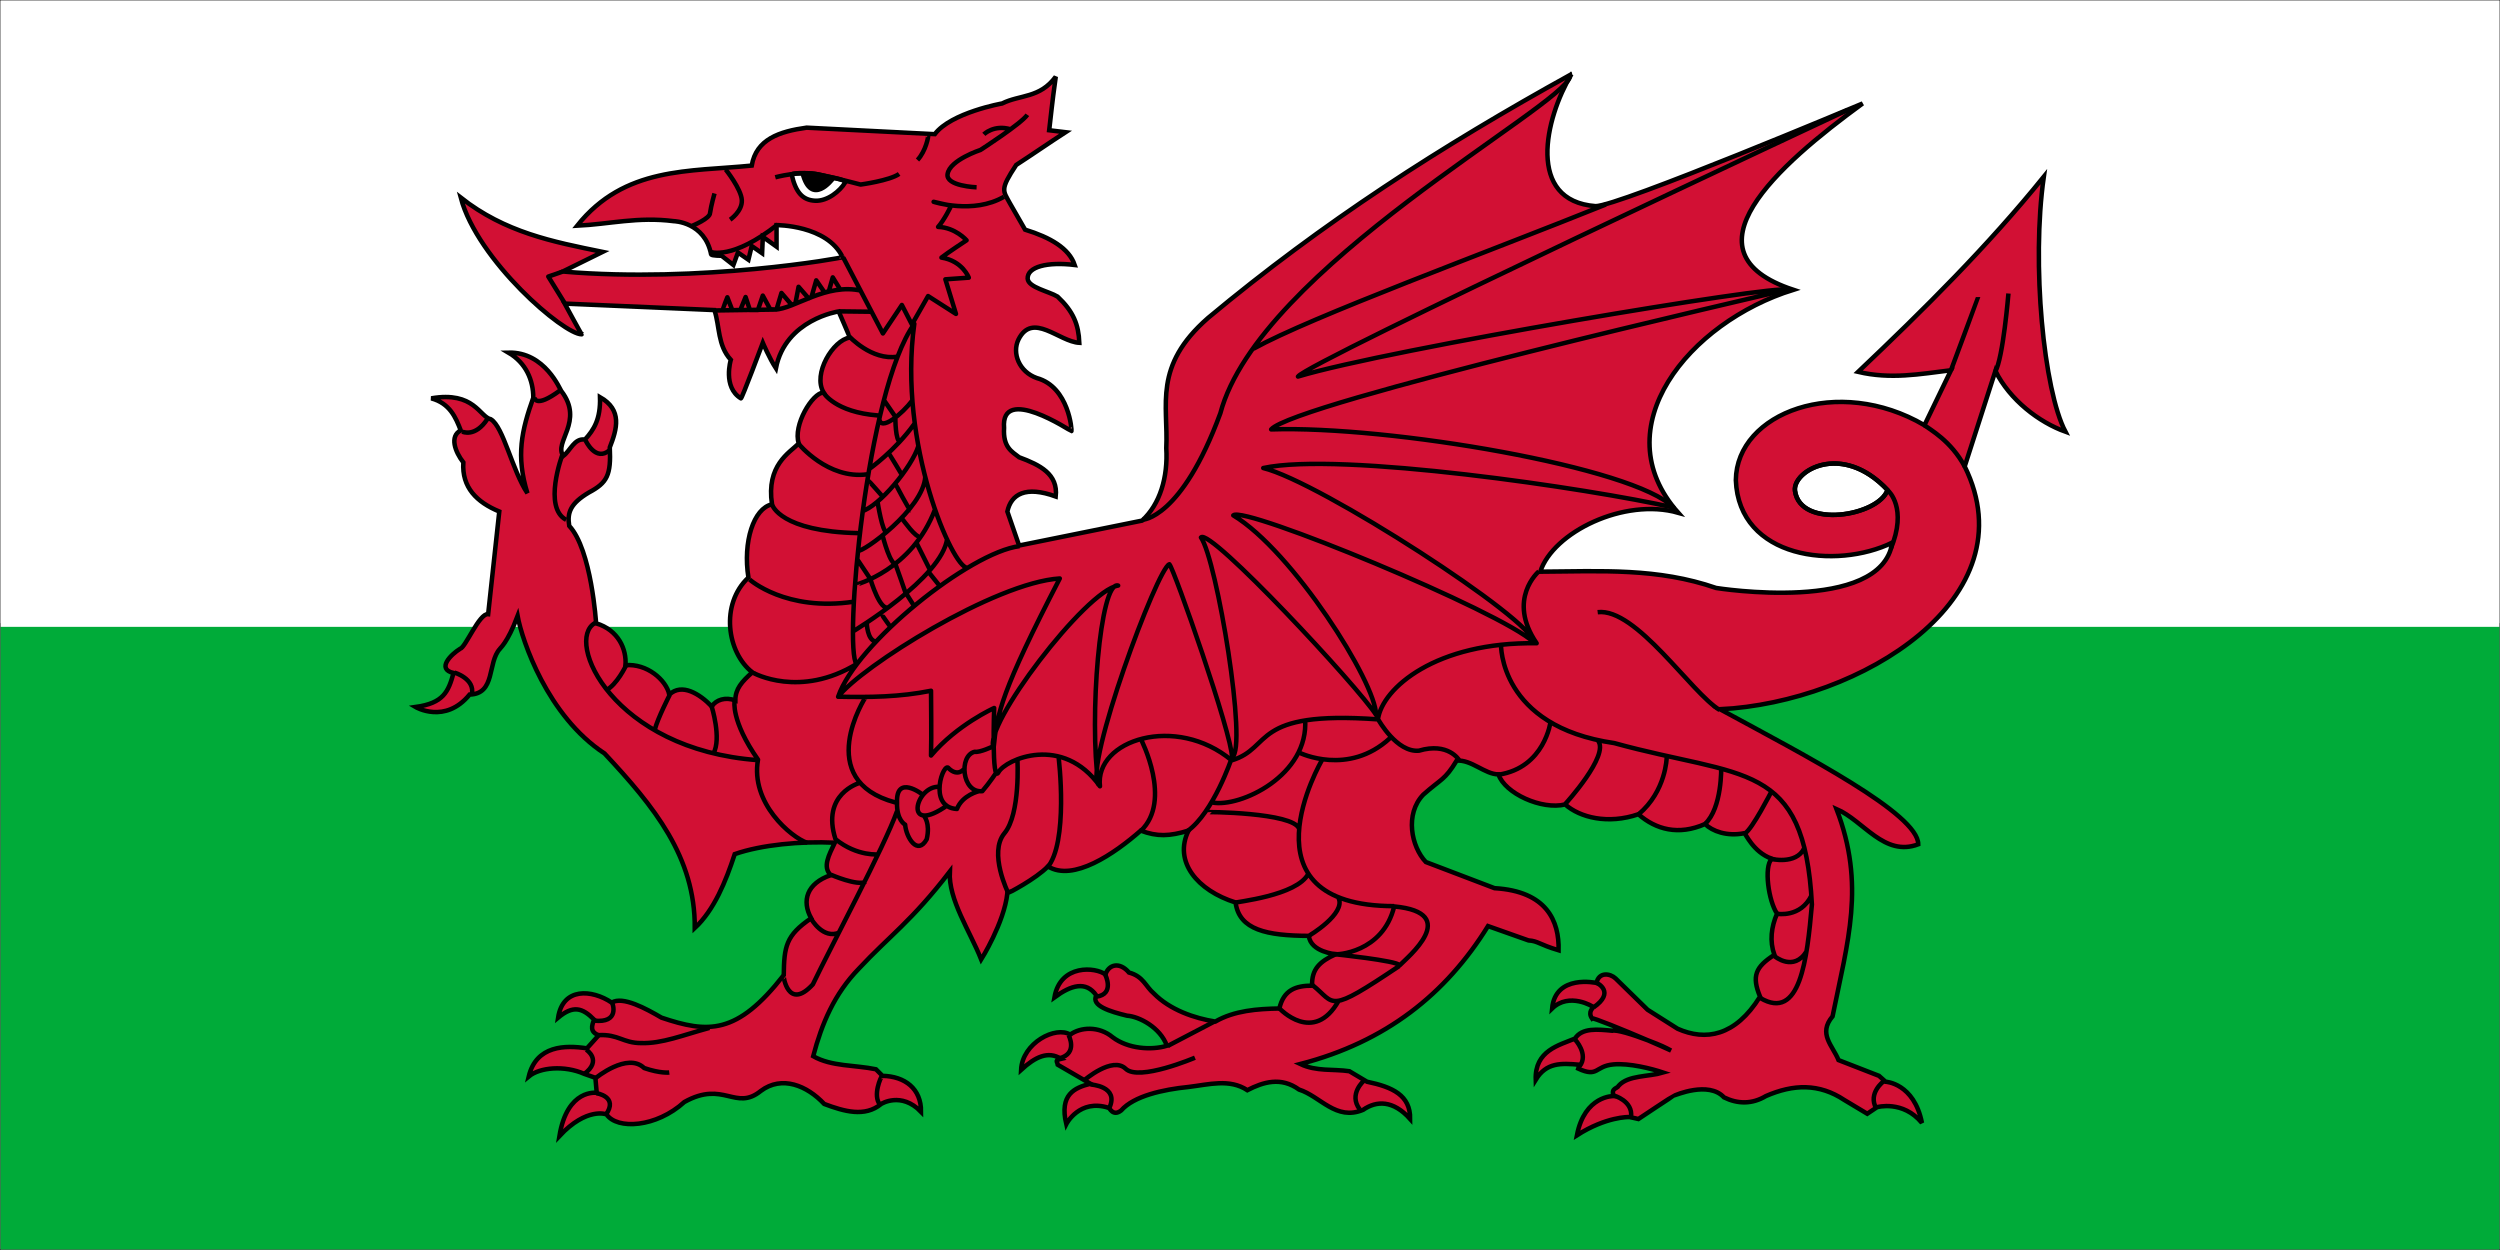 <svg width="900" height="450" viewBox="0 0 900 450" fill="none" xmlns="http://www.w3.org/2000/svg">
<rect x="0" y="0" width="900" height="450" fill="#333333" stroke="none"/>
<g clip-path="url(#clip0_763_15201)">
<path d="M900 0H0V450H900V0Z" fill="#1E1E1E"/>
<mask id="mask0_763_15201" style="mask-type:luminance" maskUnits="userSpaceOnUse" x="0" y="0" width="900" height="450">
<path d="M900 0H0V450H900V0Z" fill="white"/>
</mask>
<g mask="url(#mask0_763_15201)">
<mask id="mask1_763_15201" style="mask-type:luminance" maskUnits="userSpaceOnUse" x="0" y="0" width="900" height="450">
<path d="M0 0H900V450H0V0Z" fill="white"/>
</mask>
<g mask="url(#mask1_763_15201)">
<path d="M0 0H900V450H0V0Z" fill="white"/>
<path d="M0 0H900V450H0V0Z" fill="white"/>
</g>
<mask id="mask2_763_15201" style="mask-type:luminance" maskUnits="userSpaceOnUse" x="0" y="225" width="900" height="225">
<path d="M0 225H900V450H0V225Z" fill="white"/>
</mask>
<g mask="url(#mask2_763_15201)">
<path d="M0 225.666H900V450H0V225.666Z" fill="#00AB39"/>
</g>
<mask id="mask3_763_15201" style="mask-type:luminance" maskUnits="userSpaceOnUse" x="0" y="0" width="900" height="225">
<path d="M0 0H900V225H0V0Z" fill="white"/>
</mask>
<g mask="url(#mask3_763_15201)">
<path d="M0 0H900V224.334H0V0Z" fill="white"/>
</g>
<path d="M565.745 26.646C565.734 26.661 565.729 26.688 565.719 26.703C565.75 26.688 565.771 26.661 565.802 26.646H565.745ZM565.719 26.703C518.583 52.766 476.39 79.885 434.917 114.448C415.01 131.838 420.63 145.698 419.859 161.312C420.5 171.792 417.594 181.547 411.146 187.422C396.396 190.406 381.63 193.406 366.88 196.385C365.463 192.307 364.062 188.229 362.651 184.151C364 177.891 369.177 174.812 380.073 178.734C380.932 170.687 374.458 167.406 366.88 164.609C364.276 162.583 361.042 161.026 361.463 154.062C360.193 138.307 385.479 155.193 385.713 155.193C385.948 155.193 384.87 139.286 373.25 136.104C366.917 133.859 364.234 127.177 366.651 122.229C371.724 112.12 381.266 123.026 388.562 123.417C388.286 116.812 386.406 112.109 380.724 106.781C377.661 104.896 370.146 103.479 369.953 100.323C369.792 96.036 376.995 94.203 386.896 95.391C384.833 89.38 378.177 85.495 369.021 82.672C367.219 79.531 365.411 76.396 363.609 73.255C361.047 68.51 359.896 68.38 365.833 59.38C371.172 55.927 378.266 51.047 383.599 47.594C381.635 47.359 379.667 47.125 377.708 46.891C378.489 40.458 378.578 38.292 380.073 27.604C374.349 35.427 367.193 34.031 360.76 37.25C360.76 37.25 342.417 40.505 336.51 48.302C336.276 48.302 290.38 45.958 290.38 45.958C280.604 47.323 272.25 50.094 270.62 59.609C248.25 61.865 224.823 59.87 207.766 81.26C219.38 80.713 229.547 77.948 242.588 79.625C242.588 79.625 253.708 79.838 256.01 91.609C256.245 92.083 259.792 92.088 259.792 92.088C261.203 93.188 262.604 94.292 264.021 95.391C264.568 93.896 265.104 92.396 265.656 90.906C266.911 91.771 268.177 92.635 269.432 93.5C269.823 91.854 270.224 90.213 270.62 88.568C271.875 89.427 273.109 90.297 274.364 91.161C274.448 89.198 274.542 87.229 274.62 85.266C276.271 86.443 277.906 87.615 279.557 88.792V81.036C279.557 81.036 297.776 80.995 303.323 92.568C303.562 92.802 252.198 102.01 202.578 97.755C207.365 95.401 212.146 93.031 216.932 90.682C198.838 87 181.833 83.677 165.87 71.141C171.891 93.823 203.026 120.463 209.401 120.344C209.401 120.578 203.286 109.292 203.286 109.292C221.255 110.073 239.229 110.844 257.198 111.63C259.156 117.594 258.292 124.281 263.088 129.536C263.088 129.536 260.115 139.391 266.724 143.406C266.963 143.875 274.62 123.417 274.62 123.417C274.62 123.417 276.969 128.922 279.328 132.578C282.755 114.979 301.917 112.109 301.917 112.109C301.917 112.109 305.917 121.292 305.917 121.526C299.932 122.391 292.484 134.599 296.5 141.292C292.484 141.37 285.359 153.187 287.562 159.646C284.187 163.005 275.781 167.484 277.922 181.557C271.302 182.974 267.385 195.083 269.432 207.922C259.193 217.453 261.708 234.948 270.844 242.036C267.052 245.411 264.713 248.005 264.724 252.161C261.12 250.818 257.797 251.937 256.234 254.302C251.818 249.771 245.474 245.807 240.953 250.047C239.786 244.687 232.807 238.792 225.167 239.474C225.615 233.818 222.677 226.823 214.594 224.385C214.594 224.385 212.953 197.896 204.922 189.312C204.13 184.505 205.38 181.234 211.995 177.297C218.604 173.776 220.01 171.042 219.526 161.057C222.13 154.385 224.109 147.583 216 142.958C216.245 150.891 213.807 154.713 210.588 158.24C206.74 157.677 205.396 162.172 202.807 164.13C199.182 159.245 210.448 151.682 202.099 140.812C201.63 140.344 196.271 126.625 183.042 126.943C189.328 130.625 191.99 136.823 191.979 143.182C187.807 154.953 185.687 164.047 189.865 177.552C184.365 169.318 181.25 153.656 176.698 150.932C172.703 150.156 170.755 140.719 155.266 143.406C161.948 145.203 164.068 150.307 165.87 154.937C161.771 157.052 163.807 162.625 166.797 166.469C166.229 175.505 171.646 180.786 179.74 184.151C178.406 196.469 177.068 208.766 175.734 221.088C172.521 220.677 167.573 233.198 165.615 233.578C162.469 235.536 156.969 240.807 163.276 242.292C161.401 249.052 159.661 253.125 149.599 254.526C149.599 254.526 160.234 260.833 169.052 250.047C178.505 249.807 175.396 238.536 179.969 233.578C179.969 233.344 182.557 231.713 186.338 221.792C187.99 230.651 197.083 257.781 217.635 271.25C235.552 290.427 250.276 308.542 250.12 334.099C257.109 327.594 261.286 317.292 264.5 307.479C274.224 304.099 288.13 302.807 300.531 303.364C298.406 307.838 296.026 312.135 299.094 315.036C290.437 318.01 288.542 324.292 292.021 330.573C282.896 336.771 282.292 340.75 282.151 351.042C265.271 372.682 254.854 371.963 238.135 366.354C232.646 363.13 224.146 358.489 220.229 360.937C213.01 356.125 202.625 355.411 200.917 366.354C206.333 361.864 209.573 362.729 213.885 367.057C213.021 369.255 212.292 371.448 215.521 372.698C214.109 374.266 212.703 375.838 211.292 377.406C203.521 376.213 193.073 376.276 190.344 387.531C194.333 384.224 203.193 383.448 210.333 386.599C211.667 387.068 213.005 387.536 214.338 388.01C214.495 389.812 214.661 391.62 214.818 393.422C214.818 393.422 204.229 391.786 201.396 408.958C211.323 398.401 218.338 401.177 218.338 401.177C222.167 406.776 236.245 405.932 246.37 396.724C260.588 388.771 264.734 400.198 273.917 392.719C281.526 387.042 290.531 390.818 296.724 397.427C303.87 400.104 311.344 402.312 317.224 397.427C317.224 397.427 324.411 392.844 331.578 400.245C331.656 391.896 325.739 387.463 317.703 387.302L315.338 384.937C307.802 383.364 299.338 384 292.75 380.229C295.854 368.437 300.38 357.755 309.219 348.677C320.125 336.984 328.156 331.667 341.927 313.766C341.396 323.885 349.146 335.13 353.229 345.406C353.229 345.406 361.458 332.271 362.651 321.609C362.885 321.609 372.958 316.364 377.255 311.906C386.328 317.536 401.114 307.401 410.667 299.021C416.552 301.25 421.026 301.088 427.864 299.021C422.375 310.203 431.042 320.573 444.812 324.906C446.088 334.776 456.052 336.844 471.177 336.917C471.812 342.724 480.818 343.516 480.818 343.516C475.13 346.167 472.161 348.828 472.359 354.823C466.526 354.859 462.109 356.328 460.573 363.057C452.568 363.193 444.406 363.807 437.51 367.766C430.135 366.62 421.161 363.562 415.375 357.64C412.391 355.13 411.651 351.51 406.437 350.114C403.135 346.208 399.182 347.083 397.953 350.818C394.536 348.151 381.734 346.911 379.594 359.052C385.573 354.677 390.932 353.01 394.682 358.349C392.635 362.052 399.656 364.172 405.734 365.651C410.042 365.917 417.687 369.844 420.083 376.474C414.526 378.161 406.104 377.609 400.547 373.401C395.604 369.271 388.932 369.76 385.26 372.474C380.172 369.229 368.057 375.354 367.583 385.161C372.687 380.484 377.333 378.219 381.963 381.187C379.661 381.734 380.536 381.958 380.781 383.302C384.703 385.578 388.614 387.849 392.536 390.125C386.771 391.646 381.344 393.948 383.854 404.698C383.854 404.698 388.552 395.411 399.135 398.833C399.37 398.599 400.594 402.156 403.62 399.765C408.198 394.557 418.672 392.224 427.864 391.307C435.25 390.427 442.614 388.25 449.042 392.463C454.765 389.521 461.135 387.542 467.651 392.239C475.344 394.672 480.958 403.635 490.719 399.542C495.568 396.182 501.536 396.01 507.661 402.838C507.734 394.229 501.286 391.344 492.125 389.417C490.005 388.161 487.901 386.896 485.781 385.64C479.896 384.776 473.989 385.818 468.104 383.047C498.901 375.083 520.489 357.911 535.687 333.391C540.552 335.12 545.401 336.828 550.265 338.552C553.719 338.776 553.979 339.974 561.094 342.104C561.359 331.625 556.864 320.833 538.031 319.745L513.302 310.328C508.052 304.792 505.682 293.047 512.37 286.078C518.922 280.25 520.062 280.948 524.385 273.844C529.635 273.364 534.588 278.776 539.437 278.776C541.745 285.62 555.026 291.672 563.463 289.604C568.75 294.286 578.807 296.885 589.828 293.13C596.078 298.604 604.224 300.885 613.823 296.651C616.37 299.203 621.745 301.224 627.948 299.953C628.416 299.953 631.083 306.755 637.844 309.146C634.896 312.01 636.708 324.453 639.734 328.911C637.666 333.693 637.021 338.797 638.776 343.739C631.953 348.125 630.568 351.385 633.614 358.797C624.682 373.151 614 374.792 603.953 370.359C600.338 368.083 596.734 365.781 593.125 363.505C589.281 359.739 585.437 355.995 581.594 352.229C579.635 350.391 575.583 349.812 574.739 353.864C574.739 353.864 559.942 350.562 558.755 363.057C564.885 357.083 573.583 362.338 573.583 362.578C573.583 362.812 571.515 364.219 573.104 366.609C573.463 366.307 583.906 370.505 593.208 374.505C598.26 376.417 599.375 377.015 601.583 378.198C599.161 377.088 596.297 375.828 593.208 374.505C587.547 372.354 582.031 370.64 580.406 371.062C575.14 370.573 569.552 369.917 566.989 373.88C561.323 376.276 552.474 378.198 552.859 388.713C556.687 382.453 561.932 382.719 568.625 383.302C568.463 383.771 568.328 384.239 568.172 384.708C575.432 388.015 574.057 383.807 580.833 383.187C586.495 382.667 594.521 384.698 598.765 386.12C593.427 387.687 586.172 387.031 582.75 390.828C582.12 392.083 579.922 391.573 580.885 394.578C580.885 394.578 570.479 394.307 567.693 408.703C578.276 401.927 586.291 402.135 586.526 402.135C586.76 402.135 589.828 402.838 589.828 402.838C589.828 402.838 602.531 394.354 602.765 394.354C603.005 394.354 615.073 389.01 620.646 395.057C625.505 397.448 630.708 397.599 635.729 394.578C645.625 390.276 654.885 389.974 663.984 396.015L672.213 400.948C673.39 400.167 674.562 399.364 675.739 398.583C675.739 398.583 685.057 395.948 691.896 404.25C689.067 389.89 678.812 389.417 678.812 389.417C678.026 388.713 677.229 388.01 676.442 387.302C671.578 385.422 666.734 383.521 661.87 381.635C659.745 376.38 654.406 372.193 659.724 365.875C665.156 338.875 671.651 318.594 661.135 291.239C670.942 295.474 678.281 308.578 690.573 303.953C690.573 292.969 650.13 272.109 619.234 255.344C669.849 252.755 730.677 215.396 707.291 167.911C710.979 156.453 714.656 144.995 718.343 133.536C723.552 144.026 734.094 152.021 743.552 155.417C735.755 140.536 731.281 95.031 735.771 63.609C715.375 88.807 692.854 111.161 668.916 133.875C680.692 136.63 690.979 134.693 702.359 133.286C699.14 139.875 696.015 146.484 692.797 153.078C661.692 134.865 625.177 148.531 624.901 172.844C625.963 201.193 661.015 205.224 681.239 195.344C677.229 221.193 617.823 211.672 617.823 211.672C596.719 204.396 576.666 205.641 554.495 205.807C559.104 191.63 584.687 179.052 604.177 184.599C576.89 154.005 608.036 116.021 645.599 104.328C604.656 90.823 639.911 59.609 670.552 37.25C670.552 37.25 582.432 74.333 574.401 74.213C549.338 72.328 556.172 42.661 565.719 26.703ZM289.141 62.312C291.193 62.323 293.604 62.526 295.516 62.99C299.489 63.958 304.323 64.516 304.255 65.698C302.417 68.776 297.896 72.49 293.453 72.266C289.016 72.047 286.448 69.38 284.969 62.708C285.422 62.464 287.088 62.302 289.141 62.312ZM660.062 166.865C665.838 166.786 672.76 169.229 679.515 176.396C676.271 185.755 648.078 190.557 646.192 176.708C645.62 172.521 651.62 166.979 660.062 166.865Z" fill="#D21034"/>
<path d="M565.719 26.703C565.729 26.688 565.734 26.661 565.745 26.646H565.802C565.771 26.661 565.75 26.688 565.719 26.703ZM565.719 26.703C518.583 52.766 476.39 79.885 434.917 114.448C415.01 131.838 420.63 145.698 419.859 161.312C420.5 171.792 417.594 181.547 411.146 187.422C396.396 190.406 381.63 193.406 366.88 196.385C365.463 192.307 364.062 188.229 362.651 184.151C364 177.891 369.177 174.812 380.073 178.734C380.932 170.687 374.458 167.406 366.88 164.609C364.276 162.583 361.042 161.026 361.463 154.062C360.193 138.307 385.479 155.193 385.713 155.193C385.948 155.193 384.87 139.286 373.25 136.104C366.917 133.859 364.234 127.177 366.651 122.229C371.724 112.12 381.266 123.026 388.562 123.417C388.286 116.812 386.406 112.109 380.724 106.781C377.661 104.896 370.146 103.479 369.953 100.323C369.792 96.036 376.995 94.203 386.896 95.391C384.833 89.38 378.177 85.495 369.021 82.672C367.219 79.531 365.411 76.396 363.609 73.255C361.047 68.51 359.896 68.38 365.833 59.38C371.172 55.927 378.266 51.047 383.599 47.594C381.635 47.359 379.667 47.125 377.708 46.891C378.489 40.458 378.578 38.292 380.073 27.604C374.349 35.427 367.193 34.031 360.76 37.25C360.76 37.25 342.417 40.505 336.51 48.302C336.276 48.302 290.38 45.958 290.38 45.958C280.604 47.323 272.25 50.094 270.62 59.609C248.25 61.865 224.823 59.87 207.766 81.26C219.38 80.713 229.547 77.948 242.588 79.625C242.588 79.625 253.708 79.838 256.01 91.609C256.245 92.083 259.792 92.088 259.792 92.088C261.203 93.188 262.604 94.292 264.021 95.391C264.568 93.896 265.104 92.396 265.656 90.906C266.911 91.771 268.177 92.635 269.432 93.5C269.823 91.854 270.224 90.213 270.62 88.568C271.875 89.427 273.109 90.297 274.364 91.161C274.448 89.198 274.542 87.229 274.62 85.266C276.271 86.443 277.906 87.615 279.557 88.792V81.036C279.557 81.036 297.776 80.995 303.323 92.568C303.562 92.802 252.198 102.01 202.578 97.755C207.365 95.401 212.146 93.031 216.932 90.682C198.838 87 181.833 83.677 165.87 71.141C171.891 93.823 203.026 120.463 209.401 120.344C209.401 120.578 203.286 109.292 203.286 109.292C221.255 110.073 239.229 110.844 257.198 111.63C259.156 117.594 258.292 124.281 263.088 129.536C263.088 129.536 260.115 139.391 266.724 143.406C266.963 143.875 274.62 123.417 274.62 123.417C274.62 123.417 276.969 128.922 279.328 132.578C282.755 114.979 301.917 112.109 301.917 112.109C301.917 112.109 305.917 121.292 305.917 121.526C299.932 122.391 292.484 134.599 296.5 141.292C292.484 141.37 285.359 153.187 287.562 159.646C284.187 163.005 275.781 167.484 277.922 181.557C271.302 182.974 267.385 195.083 269.432 207.922C259.193 217.453 261.708 234.948 270.844 242.036C267.052 245.411 264.713 248.005 264.724 252.161C261.12 250.818 257.797 251.937 256.234 254.302C251.818 249.771 245.474 245.807 240.953 250.047C239.786 244.687 232.807 238.792 225.167 239.474C225.615 233.818 222.677 226.823 214.594 224.385C214.594 224.385 212.953 197.896 204.922 189.312C204.13 184.505 205.38 181.234 211.995 177.297C218.604 173.776 220.01 171.042 219.526 161.057C222.13 154.385 224.109 147.583 216 142.958C216.245 150.891 213.807 154.713 210.588 158.24C206.74 157.677 205.396 162.172 202.807 164.13C199.182 159.245 210.448 151.682 202.099 140.812C201.63 140.344 196.271 126.625 183.042 126.943C189.328 130.625 191.99 136.823 191.979 143.182C187.807 154.953 185.687 164.047 189.865 177.552C184.365 169.318 181.25 153.656 176.698 150.932C172.703 150.156 170.755 140.719 155.266 143.406C161.948 145.203 164.068 150.307 165.87 154.937C161.771 157.052 163.807 162.625 166.797 166.469C166.229 175.505 171.646 180.786 179.74 184.151C178.406 196.469 177.068 208.766 175.734 221.088C172.521 220.677 167.573 233.198 165.615 233.578C162.469 235.536 156.969 240.807 163.276 242.292C161.401 249.052 159.661 253.125 149.599 254.526C149.599 254.526 160.234 260.833 169.052 250.047C178.505 249.807 175.396 238.536 179.969 233.578C179.969 233.344 182.557 231.713 186.338 221.792C187.99 230.651 197.083 257.781 217.635 271.25C235.552 290.427 250.276 308.542 250.12 334.099C257.109 327.594 261.286 317.292 264.5 307.479C274.224 304.099 288.13 302.807 300.531 303.364C298.406 307.838 296.026 312.135 299.094 315.036C290.437 318.01 288.542 324.292 292.021 330.573C282.896 336.771 282.292 340.75 282.151 351.042C265.271 372.682 254.854 371.963 238.135 366.354C232.646 363.13 224.146 358.489 220.229 360.937C213.01 356.125 202.625 355.411 200.917 366.354C206.333 361.864 209.573 362.729 213.885 367.057C213.021 369.255 212.292 371.448 215.521 372.698C214.109 374.266 212.703 375.838 211.292 377.406C203.521 376.213 193.073 376.276 190.344 387.531C194.333 384.224 203.193 383.448 210.333 386.599C211.667 387.068 213.005 387.536 214.338 388.01C214.495 389.812 214.661 391.62 214.818 393.422C214.818 393.422 204.229 391.786 201.396 408.958C211.323 398.401 218.338 401.177 218.338 401.177C222.167 406.776 236.245 405.932 246.37 396.724C260.588 388.771 264.734 400.198 273.917 392.719C281.526 387.042 290.531 390.818 296.724 397.427C303.87 400.104 311.344 402.312 317.224 397.427C317.224 397.427 324.411 392.844 331.578 400.245C331.656 391.896 325.739 387.463 317.703 387.302L315.338 384.937C307.802 383.364 299.338 384 292.75 380.229C295.854 368.437 300.38 357.755 309.219 348.677C320.125 336.984 328.156 331.667 341.927 313.766C341.396 323.885 349.146 335.13 353.229 345.406C353.229 345.406 361.458 332.271 362.651 321.609C362.885 321.609 372.958 316.364 377.255 311.906C386.328 317.536 401.114 307.401 410.667 299.021C416.552 301.25 421.026 301.088 427.864 299.021C422.375 310.203 431.042 320.573 444.812 324.906C446.088 334.776 456.052 336.844 471.177 336.917C471.812 342.724 480.818 343.516 480.818 343.516C475.13 346.167 472.161 348.828 472.359 354.823C466.526 354.859 462.109 356.328 460.573 363.057C452.568 363.193 444.406 363.807 437.51 367.766C430.135 366.62 421.161 363.562 415.375 357.64C412.391 355.13 411.651 351.51 406.437 350.114C403.135 346.208 399.182 347.083 397.953 350.818C394.536 348.151 381.734 346.911 379.594 359.052C385.573 354.677 390.932 353.01 394.682 358.349C392.635 362.052 399.656 364.172 405.734 365.651C410.042 365.917 417.687 369.844 420.083 376.474C414.526 378.161 406.104 377.609 400.547 373.401C395.604 369.271 388.932 369.76 385.26 372.474C380.172 369.229 368.057 375.354 367.583 385.161C372.687 380.484 377.333 378.219 381.963 381.187C379.661 381.734 380.536 381.958 380.781 383.302C384.703 385.578 388.614 387.849 392.536 390.125C386.771 391.646 381.344 393.948 383.854 404.698C383.854 404.698 388.552 395.411 399.135 398.833C399.37 398.599 400.594 402.156 403.62 399.765C408.198 394.557 418.672 392.224 427.864 391.307C435.25 390.427 442.614 388.25 449.042 392.463C454.765 389.521 461.135 387.542 467.651 392.239C475.344 394.672 480.958 403.635 490.719 399.542C495.568 396.182 501.536 396.01 507.661 402.838C507.734 394.229 501.286 391.344 492.125 389.417C490.005 388.161 487.901 386.896 485.781 385.64C479.896 384.776 473.989 385.818 468.104 383.047C498.901 375.083 520.489 357.911 535.687 333.391C540.552 335.12 545.401 336.828 550.265 338.552C553.719 338.776 553.979 339.974 561.094 342.104C561.359 331.625 556.864 320.833 538.031 319.745L513.302 310.328C508.052 304.792 505.682 293.047 512.37 286.078C518.922 280.25 520.062 280.948 524.385 273.844C529.635 273.364 534.588 278.776 539.437 278.776C541.745 285.62 555.026 291.672 563.463 289.604C568.75 294.286 578.807 296.885 589.828 293.13C596.078 298.604 604.224 300.885 613.823 296.651C616.37 299.203 621.745 301.224 627.948 299.953C628.416 299.953 631.083 306.755 637.844 309.146C634.896 312.01 636.708 324.453 639.734 328.911C637.666 333.693 637.021 338.797 638.776 343.739C631.953 348.125 630.568 351.385 633.614 358.797C624.682 373.151 614 374.792 603.953 370.359C600.338 368.083 596.734 365.781 593.125 363.505C589.281 359.739 585.437 355.995 581.594 352.229C579.635 350.391 575.583 349.812 574.739 353.864C574.739 353.864 559.942 350.562 558.755 363.057C564.885 357.083 573.583 362.338 573.583 362.578C573.583 362.812 571.515 364.219 573.104 366.609C573.463 366.307 583.906 370.505 593.208 374.505M565.719 26.703C556.172 42.661 549.338 72.328 574.401 74.213C582.432 74.333 670.552 37.25 670.552 37.25C639.911 59.609 604.656 90.823 645.599 104.328C608.036 116.021 576.89 154.005 604.177 184.599C584.687 179.052 559.104 191.63 554.495 205.807C576.666 205.641 596.719 204.396 617.823 211.672C617.823 211.672 677.229 221.193 681.239 195.344C661.015 205.224 625.963 201.193 624.901 172.844C625.177 148.531 661.692 134.865 692.797 153.078C696.015 146.484 699.14 139.875 702.359 133.286C690.979 134.693 680.692 136.63 668.916 133.875C692.854 111.161 715.375 88.807 735.771 63.609C731.281 95.031 735.755 140.536 743.552 155.417C734.094 152.021 723.552 144.026 718.343 133.536C714.656 144.995 710.979 156.453 707.291 167.911C730.677 215.396 669.849 252.755 619.234 255.344C650.13 272.109 690.573 292.969 690.573 303.953C678.281 308.578 670.942 295.474 661.135 291.239C671.651 318.594 665.156 338.875 659.724 365.875C654.406 372.193 659.745 376.38 661.87 381.635C666.734 383.521 671.578 385.422 676.442 387.302C677.229 388.01 678.026 388.713 678.812 389.417C678.812 389.417 689.067 389.89 691.896 404.25C685.057 395.948 675.739 398.583 675.739 398.583C674.562 399.364 673.39 400.167 672.213 400.948L663.984 396.015C654.885 389.974 645.625 390.276 635.729 394.578C630.708 397.599 625.505 397.448 620.646 395.057C615.073 389.01 603.005 394.354 602.765 394.354C602.531 394.354 589.828 402.838 589.828 402.838C589.828 402.838 586.76 402.135 586.526 402.135C586.291 402.135 578.276 401.927 567.693 408.703C570.479 394.307 580.885 394.578 580.885 394.578C579.922 391.573 582.12 392.083 582.75 390.828C586.172 387.031 593.427 387.687 598.765 386.12C594.521 384.698 586.495 382.667 580.833 383.187C574.057 383.807 575.432 388.015 568.172 384.708C568.328 384.239 568.463 383.771 568.625 383.302C561.932 382.719 556.687 382.453 552.859 388.713C552.474 378.198 561.323 376.276 566.989 373.88C569.552 369.917 575.14 370.573 580.406 371.062C582.031 370.64 587.547 372.354 593.208 374.505M593.208 374.505C598.26 376.417 599.375 377.015 601.583 378.198C599.161 377.088 596.297 375.828 593.208 374.505ZM289.141 62.312C291.193 62.323 293.604 62.526 295.516 62.99C299.489 63.958 304.323 64.516 304.255 65.698C302.417 68.776 297.896 72.49 293.453 72.266C289.016 72.047 286.448 69.38 284.969 62.708C285.422 62.464 287.088 62.302 289.141 62.312ZM660.062 166.865C665.838 166.786 672.76 169.229 679.515 176.396C676.271 185.755 648.078 190.557 646.192 176.708C645.62 172.521 651.62 166.979 660.062 166.865Z" stroke="black" stroke-width="1.624"/>
<path d="M318.25 144.104L322.526 150.323M322.328 150.516C322.328 150.516 322.328 158.87 324.078 159.068M320.193 163.536C320.385 163.729 324.661 170.917 324.661 170.917M312.417 172.859C312.614 172.859 317.859 178.885 317.859 178.885M322.417 174.213C322.417 174.406 327.38 183.745 327.771 183.745M315.917 180.635C315.917 180.635 317.667 191.906 319.219 191.516M308.573 201.286L313.583 208.812M317.859 193.266C317.859 193.266 320.583 203.953 322.719 202.979M324.849 186.849C325.047 187.042 329.906 194.042 331.266 193.073M330.104 195.792L334.766 205.12M322.328 202.979C322.526 203.37 326.213 214.057 326.213 214.057M313.391 208.615C313.391 208.615 316.891 220.469 320 218.526M312.031 224.354C312.031 224.354 312.224 230.573 315.333 230.963M317.474 221.245C317.474 221.443 320.583 225.719 320.583 225.719M326.354 213.854L328.937 217.943M334.573 206.286L338.458 211.141M316.542 150.568C316.734 155.812 325.052 148.719 328.359 144.25M313.005 168.781C313.005 168.781 322.135 162.37 329.13 152.651M310.088 184.13C316.5 182.385 328.297 168.115 330.63 160.536M308.729 198.318C310.479 199.094 332.516 183.219 333.099 171.562M308.146 210.557C308.146 210.365 328.292 205.422 336.651 183.271M307.062 227.323C307.062 227.323 339.234 208.031 340.984 193.849M558.224 259.719C558.224 259.719 556.151 276.37 539.443 278.896M563.474 289.453C563.666 289.255 579.406 271.963 575.328 266.713M600.005 272.74C600.005 272.74 599.807 284.786 589.901 293.141M619.63 276.239C619.63 276.239 620.021 290.812 613.802 296.641M637.698 284.979C637.698 284.979 630.729 298.63 628.203 299.99M637.396 309.167C637.396 309.167 646.573 311.453 649.484 305.432M639.776 328.963C639.776 328.963 648.255 330.495 652.14 322.338M638.864 344.25C638.864 344.25 645.729 350.016 650.396 342.437M540.359 231.963C540.359 231.963 539.583 261.5 581.166 267.521C627.609 280.349 649.568 273.547 652.286 325.62C650.536 345.443 648.073 367.828 633.698 359.276M496.26 259.172C496.26 259.172 502.87 271.021 510.833 270.245C521.328 267.135 525.213 273.547 525.213 273.547M467.89 271.021C467.89 271.021 485.38 279.573 500.344 265.776M469.833 258.781C471.391 279.182 446.323 290.844 436.411 288.901M471.021 336.963C471.219 336.963 484.604 328.932 481.885 323.292M444.38 325.042C444.765 324.656 466.922 322.516 471 314.547M434.078 292.396C434.078 292.203 465.521 292.484 467.656 298.312M475.859 273.745C475.859 273.745 445.156 326.208 501.896 326.208M443.406 272.963C443.406 272.963 436.802 292.594 427.474 299.198M410.76 266.167C410.76 266.167 422.161 288.224 410.698 299.109M381.031 272.385C381.229 272.771 384.724 303.667 376.953 312.411M366.266 273.354C366.266 273.354 367.432 292.979 361.599 299.974C355.771 306.969 362.969 321.5 362.969 321.5M292.135 330.937C292.135 330.937 296.307 338.255 302.141 335.729M299.224 314.937C299.224 314.937 308.552 319.021 311.661 317.463M309.328 281.906C309.328 281.906 295.531 285.792 300.781 302.114C308.745 308.526 316.521 307.552 316.521 307.552M282.125 351.276C281.932 351.276 283.677 364.099 292.62 354.385C298.838 341.364 318.463 304.641 322.932 292.01M332.062 285.984C332.062 285.984 322.542 278.604 322.932 288.901C322.734 295.312 325.844 296.864 325.844 296.864C326.234 301.531 330.318 308.135 333.62 302.114C334.979 296.281 332.646 293.755 332.646 293.755M338.088 283.266C329.536 282.682 324.875 301.531 341.391 289.677M347.026 276.854C347.026 276.854 344.891 279.771 341.588 276.656C339.838 273.552 333.62 290.651 344.5 291.234C346.443 286.177 352.469 284.818 352.469 284.818M357.521 268.693C357.521 268.693 352.661 271.021 350.911 270.635C345.083 271.995 346.25 285.599 353.635 284.818C356.156 281.906 358.88 277.823 358.88 277.823M311.698 250.911C311.505 250.911 292.417 280.927 322.344 288.891M553.963 205.724C553.963 205.724 542.307 215.635 553.187 231.568C517.041 230.99 497.614 247.698 496.057 258.969C450.005 255.667 458.364 269.266 443.401 273.734C423.385 257.026 394.042 266.354 395.984 283.062C382.578 264.213 361.979 273.349 359.453 278.01C356.927 282.677 357.901 254.885 357.901 254.885C357.901 254.885 344.495 260.911 335.167 271.99C335.359 264.604 335.167 252.557 335.167 248.672C323.958 250.937 313.141 251.062 301.547 250.807M271.234 242.255C271.234 242.255 287.948 251.583 308.542 238.953M269.875 208.641C269.875 208.641 282.896 220.297 307.38 216.609M278.036 181.823C278.036 181.823 280.948 191.344 308.932 191.927M287.516 159.802C287.516 159.802 298.052 172.693 312.234 170.75M296.495 141.406C296.495 141.406 300.578 148.401 316.125 149.568M305.63 121.005C305.63 121.005 313.792 129.943 323.12 128.385M354.182 48.359C354.182 48.359 357.797 44.745 363.823 46.552M351.578 67.432C351.578 67.432 340.333 67.031 341.135 62.615C341.937 57.594 352.979 53.979 352.979 53.979C352.979 53.979 367.635 44.542 369.844 41.328M303.588 92.729L317.844 120.036L324.672 109.797L328.286 116.823L334.109 106.583L344.146 113.005L340.333 100.557L348.766 99.958C348.766 99.958 346.557 93.932 338.927 92.729C340.932 91.125 347.958 86.505 347.958 86.505C347.958 86.505 343.948 81.885 337.724 81.688C339.729 79.479 342.542 74.057 342.338 74.057C342.141 74.057 336.114 72.651 336.114 72.651C336.114 72.651 350.37 77.271 361.411 70.844M334.12 48.771C334.318 48.969 333.312 54.391 330.302 57.604M279.104 63.828C279.104 63.828 287.927 61.401 294.526 62.776C301.062 64.12 309.823 66.438 309.823 66.438C309.823 66.438 320.266 65.031 323.677 62.62M257.219 69.651C257.219 69.651 256.016 73.865 255.615 76.677C255.615 78.682 249.187 81.297 249.187 81.297M261.24 61.016C261.24 61.016 266.859 68.042 267.057 72.057C267.26 76.073 262.844 79.083 262.844 79.083M203.214 109L197.391 99.568L202.609 97.76M308.359 239.161C303.693 233.141 311.854 140.641 329.151 116.552C323.125 160.078 343.141 204.578 348.193 204.38M255.797 90.703C255.797 90.703 263.667 93.719 279.99 80.792M302.047 112.083L313.75 112.229M665.182 39.583C665.182 39.583 470.114 130.734 467.276 135.557C500.213 125.62 639.906 102.339 643.318 104.328C635.083 106.312 465.568 145.214 457.62 154.583C499.927 153.161 588.521 168.213 602.427 182.693C572.328 175.88 482.318 162.531 454.776 168.495C474.937 173.323 552.172 223.297 552.172 231.245C540.526 220.172 447.677 181.838 443.984 185.531C465.281 198.312 495.38 245.729 495.38 257.37C489.13 247.432 435.469 189.792 432.344 193.484C438.021 201.432 449.276 269.474 443.526 272.625C443.526 264.391 422.687 204.838 420.984 203.135C416.729 204.271 390.172 275.797 395.432 282.448C392.026 258.594 396 208.818 402.531 210.802C390.89 212.505 353.739 261.495 357.713 269.161C358.849 256.948 360.51 248.854 381.521 208.25C358.234 209.667 309.969 240.052 301.729 250.838C308.26 231.531 349.151 198.875 367.036 196.604M451.234 125.552C471.854 114.115 535.562 90.766 578.057 73.635M411.219 187.125C411.219 187.125 425.271 186.922 439.328 148.776C453.177 96.578 563.005 38.354 565.213 27.51M225.354 239.609C225.354 239.609 222.088 246.557 218.073 248.568M241.104 250.141C241.104 250.141 236.75 258.604 235.745 262.62M256.182 254.281C256.182 254.281 259.838 265.833 256.823 271.255M214.203 224.286C203.161 230.51 220.484 269.849 272.885 273.661M264.453 252.38C264.453 252.38 263.052 259.406 272.885 273.463C270.078 289.12 284.792 301.427 290.615 303.437M260.234 111.245C260.234 111.042 261.844 107.026 261.844 107.026L263.63 111.667L266.516 111.594L268.417 106.937L269.974 111.609H272.838L274.604 106.422L277.271 111.333L279.536 111.448L281.323 105.469L285 109.75L286.338 109.234L287.484 103.25L291.12 107.437L292.161 106.823L293.844 100.927L296.865 105.312L298.385 104.818L299.797 99.859L302.599 104.417M257.005 111.771L278.906 111.443C285.875 111.339 297.354 101.682 310.203 104.693M210.844 158.625C210.844 158.625 214.458 166.458 219.479 162.036M202.411 163.844C202.411 163.844 195.385 182.719 203.818 187.135M192.375 142.963C192.375 142.963 192.375 147.38 201.609 140.557M163.646 242.141C163.646 242.141 171.078 244.354 169.87 249.974M166.453 155.406C166.453 155.406 171.073 157.615 175.49 150.792M215.443 372.651C222.672 372.25 224.229 375.51 230.802 375.51C238.38 375.745 245.76 372.651 255.396 370.042M317.437 387.51C317.234 387.51 314.021 394.333 316.833 397.745M214.437 388.109C214.437 388.109 225.88 378.672 231.901 384.495C237.729 386.505 240.937 386.104 240.937 386.104M220.463 361.208C220.463 361.208 223.276 368.437 213.838 367.432M211.026 377.875C211.026 377.875 217.052 381.687 210.224 386.708M214.641 393.531C214.641 393.531 222.875 394.739 218.052 401.364M472.573 354.693C480.922 361.37 477.5 365.375 503.713 347.776M460.62 363.042C460.62 363.042 472.953 376.276 481.948 360.213M437.109 367.797L420.406 376.531M390.344 388.87C390.344 388.87 400.495 380.13 405.245 384.755C410 389.38 430.172 380.776 430.172 380.776M397.922 350.963C397.922 350.963 401.396 357.901 394.713 358.802M384.693 372.677C384.693 372.677 388.208 379.203 381.401 381M392.526 390.411C392.526 390.411 403.062 390.922 399.338 398.891M491.073 388.995C491.073 388.995 485.292 393.88 489.531 399.406M574.969 353.922C574.969 353.922 581.651 357.135 573.682 362.656M567.005 374.219C567.005 374.219 572.015 379.489 568.672 383.854M581.005 394.391C581.005 394.391 587.943 396.318 587.172 402.099M678.135 389.255C678.135 389.255 672.349 393.489 675.437 399.016M575.156 220.391C589.036 218.724 608.948 249.557 619.094 255.599M679.791 176.713C679.791 176.713 686.823 182.849 680.64 197.651M692.823 153.109C694.781 154.63 702.333 158.661 707.323 167.995M712.114 106.948C712.114 107.073 702.349 133.286 702.349 133.286M723.036 105.661C723.036 105.661 721.109 129.047 718.281 133.797M480.536 343.516C480.536 343.516 502.89 345.828 503.917 347.5C506.489 344.797 526.448 328.63 501.911 326.318C497.802 343.151 480.922 343.771 480.536 343.516ZM679.521 176.406C676.276 185.766 648.088 190.552 646.198 176.703C645.234 169.651 662.89 158.771 679.521 176.406Z" stroke="black" stroke-width="1.624" stroke-linejoin="round"/>
<path d="M288.927 62.391L299.771 64.396C299.771 64.396 292.135 74.641 288.927 62.391Z" fill="black" stroke="black" stroke-width="1.624" stroke-linejoin="round"/>
</g>
</g>
<defs>
<clipPath id="clip0_763_15201">
<rect width="900" height="450" fill="white"/>
</clipPath>
</defs>
</svg>
